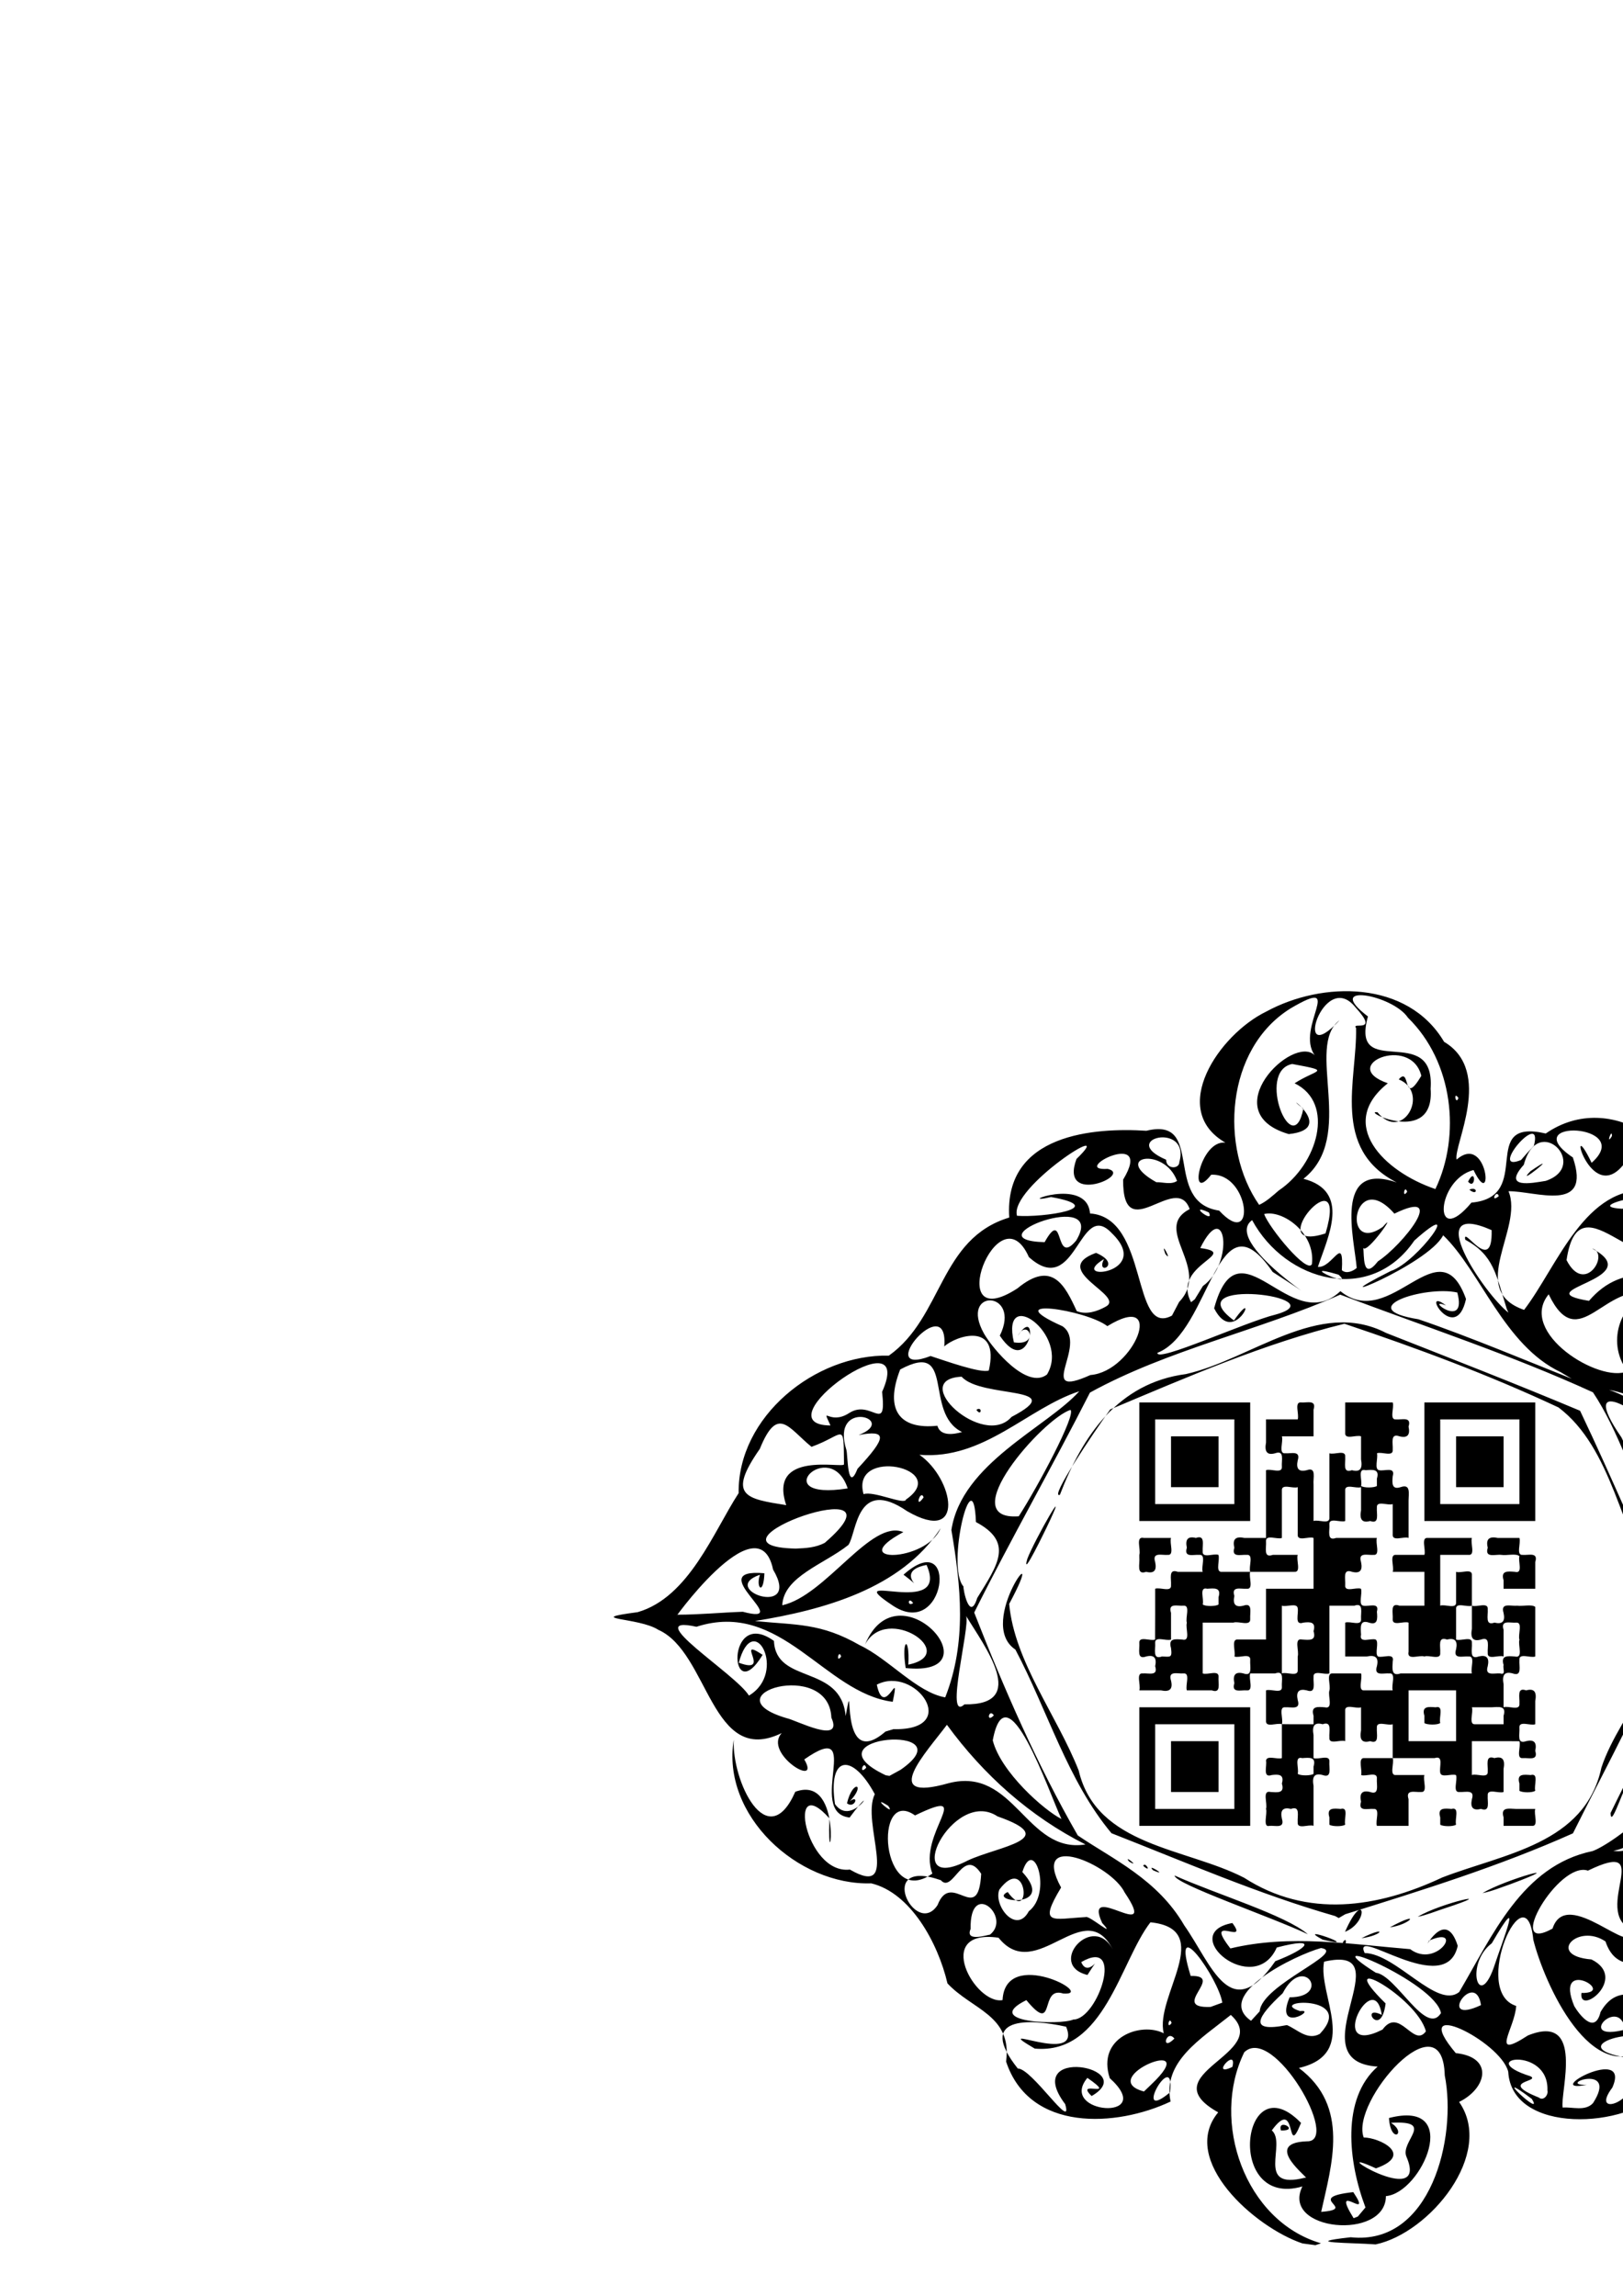 <?xml version="1.0" encoding="UTF-8" standalone="no"?>
<!-- Created with Inkscape (http://www.inkscape.org/) -->

<svg
   xmlns:dc="http://purl.org/dc/elements/1.1/"
   xmlns:cc="http://creativecommons.org/ns#"
   xmlns:rdf="http://www.w3.org/1999/02/22-rdf-syntax-ns#"
   xmlns:svg="http://www.w3.org/2000/svg"
   xmlns="http://www.w3.org/2000/svg"
   xmlns:sodipodi="http://sodipodi.sourceforge.net/DTD/sodipodi-0.dtd"
   xmlns:inkscape="http://www.inkscape.org/namespaces/inkscape"
   width="744.094"
   height="1052.362"
   id="svg10407"
   version="1.1"
   inkscape:version="0.48.2 r9819"
   sodipodi:docname="Symmetric.svg">
  <defs
     id="defs10409" />
  <sodipodi:namedview
     id="base"
     pagecolor="#ffffff"
     bordercolor="#ffffff"
     borderopacity="0.0"
     inkscape:pageopacity="0.0"
     inkscape:pageshadow="0"
     inkscape:zoom="1.2233169"
     inkscape:cx="737.14285"
     inkscape:cy="308.57144"
     inkscape:document-units="px"
     inkscape:current-layer="layer1"
     showgrid="false"
     inkscape:window-width="1680"
     inkscape:window-height="947"
     inkscape:window-x="0"
     inkscape:window-y="0"
     inkscape:window-maximized="0" />
  <g
     inkscape:label="Layer 1"
     inkscape:groupmode="layer"
     id="layer1">
    <path
       style="fill:#000000"
       d="m 597.143,1028.352 c -21.947,-7.361 -56.691,-38.284 -38.643,-60.087 -31.751,-17.768 25.38,-26.832 5.796,-44.659 -13.884,11.083 -31.403,21.522 -27.621,39.704 -24.821,11.713 -64.673,14.125 -75.414,-18.323 2.862,-21.286 -15.658,-23.758 -26.879,-35.837 -4.341,-18.52 -16.88,-41.532 -34.951,-45.859 -33.661,1.087 -68.766,-31.118 -63.026,-65.85 -0.949,18.839 15.354,53.004 28.21,23.873 23.171,-8.463 14.433,45.318 15.662,12.227 -19.975,-22.567 -11.194,25.941 9.365,23.432 23.81,13.785 4.917,-21.902 11.437,-34.534 -10.249,-19.053 -21.648,-18.109 -18.26,4.537 8.169,11.515 21.117,-13.256 6.708,6.149 -20.362,-2.212 7.387,-46.36 -20.796,-26.633 8.037,13.751 -19.014,-2.814 -10.318,-12.089 -32.454,15.808 -33.298,-37.085 -56.639,-47.345 -8.846,-5.74 -35.067,-4.676 -9.423,-8.071 23.538,-6.789 34.805,-36.935 46.291,-54.558 -0.477,-35.074 35.09,-63.778 68.88,-63.03 24.877,-17.697 23.036,-53.576 55.191,-63.304 -2.539,-38.658 39.519,-41.255 62.863,-39.769 27.17,-6.639 7.149,32.689 33.368,36.598 17.292,18.634 13.955,-17.412 -3.653,-16.437 -10.884,13.979 -5.103,-16.151 6.508,-14.713 -26.321,-15.187 -2.895,-49.538 18.676,-60.051 25.811,-14.086 64.864,-14.442 81.594,13.826 22.869,13.562 4.06,47.787 5.75,53.99 14.321,-12.537 17.285,24.631 7.755,4.792 -17.115,4.372 -18.976,36.482 -0.969,14.929 29.18,-2.573 2.476,-38.994 34.07,-31.681 30.155,-20.831 68.465,7.119 67.527,39.608 23.356,8.605 19.044,35.179 42.031,42.264 5.892,25.474 39.923,13.244 53.639,35.105 22.255,21.829 27.855,51.814 44.235,77.733 1.919,25.309 31.86,29.797 47.164,28 -32.827,0.787 -56.137,18.469 -64.324,50.036 -14.003,14.227 -2.579,41.425 -23.748,53.679 -22.992,22.234 -55.77,19.851 -73.167,47.689 -21.591,17.59 -32.158,38.947 -39.568,64.134 -16.543,18.226 -69.393,20.566 -70.985,-8.186 -3.499,-14.081 -46.588,-35.252 -24.048,-8.528 17.506,1.846 14.29,16.11 1.526,22.383 16.496,23.656 -13.509,60.097 -38.256,65.3 -10.868,-0.832 -35.711,-0.571 -11.436,-3.276 36.787,3.931 48.765,-45.712 43.105,-74.197 -0.929,-36.132 -43.398,12.017 -37.158,28.469 7.189,0.014 23.294,7.896 5.608,14.148 -26.163,-11.963 24.884,20.219 14.001,-5.309 -3.103,-7.105 13.715,-16.798 -7.123,-15.564 7.59,4.739 -0.101,10.117 -0.902,-2.205 33.955,-8.791 15.18,34.379 -1.391,35.798 -0.116,20.565 -48.411,16.06 -38.303,-4.423 -35.744,10.411 -27.897,-57.266 -0.62,-29.125 -7.107,17.746 -1.491,-12.902 -13.396,3.423 7.011,6.111 -7.926,27.567 15.273,21.674 3.694,1.515 -20.893,-15.883 0.789,-16.664 15.86,0.538 -15.444,-53.694 -28.684,-40.831 -15.598,31.702 0.26,77.419 35.178,87.574 l -2.568,0.866 -5.932,-0.804 6e-5,-7e-4 z m 28.879,-16.489 c -7.94,-20.942 -11.152,-49.867 5.588,-64.573 -38,-2.322 12.742,-56.666 -24.557,-48.094 -2.982,15.069 16.787,42.118 -11.551,48.732 23.585,17.626 14.923,44.497 10.216,65.952 17.587,-1.344 -8.647,-6.432 14.712,-9.05 9.696,14.503 -11.09,-6.214 0.156,11.951 l 1.922,-0.743 3.515,-4.176 2e-5,0 z M 488.346,964.499 c -20.43,-27.096 34.803,-16.799 12.132,-3.718 -8.207,-7.899 12.788,1.875 -1.957,-8.315 -13.757,16.658 32.446,20.156 10.272,0.13 -6.161,-18.792 14.47,-25.935 24.751,-20.559 -4.248,-16.809 24.086,-47.799 -6.105,-50.887 -13.887,17.881 -21.098,60.79 -53.045,57.889 -22.498,-13.221 22.185,8.526 14.385,-10.023 -17.302,-3.865 -41.158,-4.724 -22.151,19.164 6.374,-0.201 25.624,29.536 21.718,16.32 z m 241.992,-0.458 c 12.063,-18.718 -17.576,-8.151 -2.904,-8.357 -21.636,4.094 20.666,-18.87 11.778,1.214 -10.683,14.19 12.359,6.548 9.751,-7.142 20.369,3.732 19.575,-34.306 6.7,-11.702 -26.02,19.847 -47.713,-29.097 -52.685,-48.874 -3.245,-33.034 -28.891,23.715 -7.861,30.305 -0.586,10.316 -12.47,25.141 5.392,13.531 26.303,-10.604 14.647,26.163 15.92,33.052 4.494,-0.366 10.298,1.84 13.908,-2.027 z m -28.186,-2.032 c -20.534,-15.478 6.374,9.896 0.12,0.089 l -0.12,-0.089 0,0 z m -165.751,-2.887 c 2.647,-21.502 -18.204,15.13 0,0 z m 173.043,-0.935 c 0.771,-20.614 -34.238,-14.804 -7.782,-6.466 4.896,2.569 -15.087,2.182 3.78,9.726 2.212,1.836 4.548,-1.221 4.002,-3.26 z m -181.78,-2.549 c 25.286,-23.897 -26.255,-3.083 -3.197,3.065 l 3.197,-3.065 0,3e-5 z m 37.349,-8.204 c 2.392,-9.599 -10.742,5.18 0,0 z m 184.031,-5.538 c 21.291,-16.808 -38.401,-5.324 -4.215,1.187 l 4.215,-1.187 0,0 z M 538.426,934.457 c -3.71,-4.706 -6.479,6.434 0,0 z m 115.304,-3.329 c -4.223,-16.084 -43.965,-37.781 -18.472,-12.788 -2.135,16.767 -12.237,0.052 -1.76,5.253 -3.445,-22.915 -26.015,20.068 0.343,6.727 7.835,-10.704 14.199,8.671 19.888,0.808 z m -48.64,1.183 c 17.242,-18.333 -25.127,-15.582 -9.018,-10.446 8.251,-1.171 -12.047,10.747 -4.826,-6.34 19.369,0.039 6.409,-20.384 -3.177,-1.847 -11.642,10.799 -16.135,18.159 1.94,14.588 4.811,2.004 9.371,7.168 15.08,4.045 z m 140.035,-1.992 c -2.69,-16.002 -23.553,6.077 0,0 z m 15.34,-2.166 c 9.969,-17.099 -26.512,4.006 -4.249,1.636 l 4.249,-1.636 z m -223.322,-0.862 c -1.209,-3.656 -2.466,3.562 0,0 z m -45.071,-1.571 c 11.313,0.009 23.85,-38.085 3.638,-26.333 3.282,8.056 10.548,-6.337 2.853,5.904 -19.071,-4.717 3.012,-29.469 11.94,-11.05 -13.165,-26.928 -35.172,15.896 -52.712,-6.029 -30.254,-4.305 -10.802,30.891 1.847,28.595 1.221,-24.645 43.492,-1.923 27.832,-3.005 -11.23,-3.67 -3.143,19.653 -16.917,3.021 -20.956,10.329 15.729,11.612 21.519,8.897 z m 168.571,-2.951 c -2.519,-14.276 -61.778,-38.746 -29.852,-18.494 9.244,1.065 23.004,29.407 29.852,18.494 z m 73.15,-0.478 c 14.063,-24.745 40.134,18.521 45.757,-15.686 -1.019,-25.826 -34.798,9.381 -43.48,-16.672 -12.673,-8.652 -27.388,6.543 -6.427,8.247 17.143,8.551 -6.008,26.305 -4.608,15.361 16.85,0.306 -12.841,-17.014 -3.3,6.009 1.9,3.279 9.409,13.663 12.058,2.74 z m -156.258,-0.342 c 0.904,-12.249 40.414,-27.147 28.109,-29.013 -11.672,3.225 -49.338,21.427 -32.082,33.356 l 3.973,-4.342 0,0 z m 101.465,-2.849 c -2.611,-17.003 -21.096,9.897 0,0 z m -118.611,-1.126 c -1.631,-10.849 -24.099,-43.163 -14.496,-12.235 16.11,-0.407 -10.063,14.998 9.138,14.195 l 5.358,-1.96 z m 108.623,-4.901 c 15.111,-25.516 28.763,-57.85 61.074,-64.56 7.863,-2.585 48.34,-29.885 38.102,-55.767 -15.952,-6.88 -29.34,50.595 -29.803,38.331 7.907,-16.277 16.314,-32.305 24.509,-48.438 17.71,-11.849 21.793,30.505 24.354,2.034 -10.629,-28.925 -12.031,-59.641 -28.515,-86.686 -10.014,-19.396 -16.626,-42.143 -28.414,-59.778 -37.708,-17.26 -77.128,-30.108 -115.857,-44.769 -37.509,16.566 -79.029,25.229 -114.75,44.894 -17.209,33.858 -36.133,66.887 -53.07,100.831 13.67,34.89 28.797,69.64 47.486,102.164 15.937,10.822 36.555,20.08 48.823,41.238 12.528,17.764 21.087,46.25 41.733,16.41 15.14,-5.802 20.059,-11.374 0.676,-6.271 -10.428,23.438 -46.056,-6.465 -20.36,-11.234 8.096,10.756 -13.675,-4.82 -0.905,11.656 27.3,-6.549 54.947,-1.933 82.427,0.332 12.281,9.12 25.073,-11.128 8.653,-3.911 -3.567,7.171 7.221,-16.519 13.146,2.383 -5.457,24.749 -48.829,-10.03 -42.678,3.297 14.495,0.277 33.341,26.059 43.369,17.846 z m -53.369,-22.782 c 2.466,-3.562 1.209,3.656 0,0 z m -9.25,-1.203 c -14.064,-7.528 19.953,4.765 0,0 z m 17.789,-0.65 c 12.326,-6.162 9.61,-1.197 0,0 z m -24.539,-1.805 c -16.546,-7.898 -61.37,-23.15 -61.105,-26.929 18.843,8.486 50.777,18.092 61.105,26.929 z m 17,-1.123 c 8.983,-20.295 11.323,-4.569 0,0 z m 20.55,-2.052 c 15.075,-8.209 9.309,-1.142 0,0 l 0,0 z m -25.05,-5.168 c -35.071,-10.048 -68.639,-24.694 -102.552,-37.972 -20.17,-24.101 -29.315,-56.345 -44.075,-84.196 -18.753,-12.45 16.5,-56.94 -2.836,-20.906 2.419,26.449 21.908,51.06 31.865,76.352 8.172,34.858 49.037,35.315 75.875,49.172 28.902,18.636 61.035,13.85 90.756,-0.119 28.257,-10.942 65.479,-15.289 73.006,-50.327 8.594,-26.497 38.978,-53.154 25.212,-81.888 -16.31,-26.433 -20.185,-64.579 -44.867,-83.259 -31.814,-14.926 -64.897,-27.207 -98.152,-38.36 -36.872,9.03 -72.321,24.568 -107.368,39.269 -7.498,10.424 -28.263,41.185 -23.078,39.143 10.323,-27.043 26.715,-51.287 57.762,-55.343 30.045,-6.756 60.975,-34.786 91.781,-18.868 29.719,11.714 59.487,23.3 88.942,35.675 15.114,31.652 28.573,64.05 43.299,95.876 -12.794,33.832 -30.507,65.487 -46.57,97.828 -33.771,15.12 -69.497,26.179 -104.385,37.083 l -2.99,1.74 -1.625,-0.9 0,0 z m 37.832,0.334 c 10.727,-6.466 39.259,-12.656 12.065,-3.779 -4.007,1.29 -7.911,2.979 -12.065,3.779 z m 29.668,-10.844 c 10.909,-6.515 41.737,-14.876 12.845,-4.106 -4.254,1.444 -8.415,3.238 -12.845,4.106 z m -151,-10.49 c -3.696,-3.759 7.958,3.513 0,0 z m -4.493,-1.989 c 0.746,-2.339 4.232,3.667 0,0 z m -6.507,-2.011 c -2.864,-3.617 5.558,3.275 0,0 z m 246,-72.211 c 2.629,-9.949 19.716,-41.48 7.435,-13.67 -2.434,4.124 -3.999,11.039 -7.435,13.67 z M 471.001,714.541 c 3.164,-8.425 21.2,-40 8.527,-13.711 0.287,-0.664 -11.517,24.043 -8.527,13.711 z m 213.699,187.75 c 5.041,-15.122 13.871,-36.671 -0.761,-11.529 -12.23,9.241 -6.281,30.836 0.761,11.529 z m 97.164,-8.75 c 1.581,-25.273 -14.81,-16.815 -13.61,0.256 3.728,1.198 10.7,3.297 13.61,-0.256 z m 22.863,-7.924 c 21.713,-16.644 3.729,-20.512 -12.879,-17.168 -21.876,-23.408 -7.034,28.959 -3.245,6.385 -3.807,-25.795 9.392,34.755 16.124,10.783 z m -350.833,1.186 c 10.126,-8.101 -9.384,-25.664 -8.901,-2.592 -2.692,6.185 7.76,2.655 8.901,2.592 z m 257.889,-2.762 c 6.501,-20.085 38.273,15.095 36.025,0.45 -18.121,-8.981 11.89,-42.382 -19.794,-27.023 -13.377,-4.657 -38.746,39.033 -16.231,26.573 z m 53.611,1.345 c 22.802,-18.706 -22.939,-26.329 -3.514,-8.175 -0.565,-3.899 -2.293,-14.347 3.172,-0.884 -19.83,8.851 -4.651,-22.731 3.837,-13.21 -28.171,-33.755 -25.455,33.545 -3.495,22.269 z m -260.064,-3.9 c -9.439,-20.274 26.812,10.612 10.309,-13.982 -6.289,-13.001 -43.564,-28.679 -29.162,-2.298 -10.684,17.729 -3.913,14.372 11.355,13.544 1.473,-0.892 14.517,10.386 7.498,2.736 z m -33.667,-5.381 c 10.958,-8.438 2.293,-34.842 -2.946,-18 16.007,17.431 -16.336,13.602 -6.72,9.165 11.178,15.504 9.248,-18.37 -3.832,-1.103 -2.854,7.203 7.703,20.764 13.498,9.938 z m -41.823,-2.851 c 6.367,-16.439 18.643,9.995 20.007,-14.345 -8.278,-12.812 -12.914,9.307 -18.489,2.95 -30.561,-10.793 -11.622,26.892 -1.518,11.395 z m 343.803,-5.34 c -2.667,-5.059 -3.712,0.592 0,0 z m 44.569,-2.858 c 3.38,-15.21 -0.25,-41.775 -18.173,-31.543 -6.66,-11.343 -28.817,1.73 -6.24,5.013 12.342,11.145 -2.181,35.701 24.413,26.529 z m 16.283,-3.207 c 15.161,2.372 36.399,-37.24 15.415,-29.54 13.421,7.849 -14.191,-1.761 8.554,-8.018 20.277,-3.125 3.678,36.821 20.352,11.151 11.689,-13.4 18.638,-39.704 -6.589,-34.072 -6.25,-3.513 -11.535,32.81 -18.361,15.538 21.482,-7.28 -24.925,-18.714 -8.609,4.573 11.37,20.123 -24.532,33.052 -12.09,9.409 5.516,-0.668 -8.679,19.518 8.509,8.243 6.554,-14.701 -2.652,-44.643 -13.759,-16.376 -10.561,6.681 7.557,31.14 0.499,41.273 l 6.08,-2.182 0,0 z m -37.507,-1.808 c 7.515,-27.555 -41.065,-30.345 -38.095,-11.24 12.503,0.128 27.955,15.571 38.095,11.24 z m -369.518,-1.243 c -7.197,-18.187 20.797,-40.514 -7.952,-26.641 -19.263,-13.676 -15.819,43.699 7.952,26.641 l 0,10e-6 z m 16.273,-6.003 c 13.933,-6.497 43.387,-9.795 13.608,-20.191 -20.383,-13.625 -45.574,36.733 -13.608,20.191 z m 319.9,1.938 c -1.524,-3.841 -2.575,5.063 0,0 z m -5.974,-15.693 c 6.005,-21.174 59.354,-9.372 40.226,-31.045 -17.773,-33.099 -31.723,36.525 -58.252,40.36 7.565,1.349 13.404,-4.268 18.026,-9.315 z M 497.643,845.468 c -25.438,-12.826 -46.751,-31.894 -63.509,-54.851 -9.283,12.476 -31.505,35.927 0.735,26.777 30.32,-7.895 35.54,32.456 62.774,28.075 z m -11,-11.677 c -5.73,-12.098 -25.184,-69.953 -31.499,-36.032 3.694,14.543 23.575,32.063 31.499,36.032 z m -79.441,-6.032 c -9.073,-5.794 4.006,5.648 0,0 z M 829.225,813.083 c 11.478,-18.747 -46.492,-7.289 -15.253,2.574 5.071,0.603 11.007,0.888 15.253,-2.574 z m -416.323,-1.85 c 31.23,-21.665 -45.088,-15.674 -6.836,2.519 l 1.737,0.274 5.099,-2.793 0,0 z m -15.759,-0.942 c -1.242,-3.942 -3.588,3.807 0,0 z m 439.299,-6.855 c 1.751,-21.911 8.532,-26.344 28.254,-32.499 -5.214,-29.29 -34.476,26.656 -50.815,28.121 6.602,3.32 15.114,6.097 22.561,4.377 z m 24.754,-6.492 c 25.071,-11.642 35.009,-34.295 60.079,-49.164 15.204,-7.181 -27.121,5.071 -35.632,4.101 -17.52,1.476 -23.367,8.803 -2.539,7.29 18.317,21.648 -4.308,-7.605 -8.783,10.288 21.315,20.797 -37.479,0.02 -32.196,30.72 0.265,6.285 15.485,-2.008 19.072,-3.235 z m -451.553,-4.327 c 31.57,0.707 9.851,-29.518 -7.658,-20.397 3.484,16.541 10.962,-9.664 7.305,7.856 -31.471,-4.044 -51.146,-46.949 -89.99,-34.395 -26.604,-5.882 18.107,21.685 24.062,31.545 17.851,-10.583 2.03,-40.041 -4.64,-15.067 15.583,5.791 -2.296,-12.371 10.921,-3.606 -15.46,25.493 -16.977,-22.312 5.189,-6.385 0.86,20.102 30.702,10.492 32.872,34.449 4.445,-24.582 -4.153,26.54 18.267,7.098 l 3.672,-1.098 0,1e-5 z m 406.6,-0.726 c 14.81,-26.306 -42.007,-0.052 -6.25,3.318 l 2.982,-0.754 3.268,-2.564 z m -435.082,-4.548 c -1.089,-27.28 -56.744,-10.495 -20.576,0.218 4.136,0.789 26.289,12.47 20.576,-0.218 z m 74.482,-1.052 c -2.301,-3.469 -3.645,3.848 0,0 z m 342.677,-5.394 c 20.317,-4.875 29.986,-33.378 3.195,-21.482 0.662,13.749 9.872,-2.254 4.103,0.399 14.66,8.289 -25.208,11.396 -9.1,-8.191 21.245,-11.476 -25.487,-33.919 8.533,-40.511 -9.965,-22.834 -28.259,16.099 -22.72,33.68 -1.254,9.398 1.89,45.001 15.988,36.106 z m -356.135,0.347 c 29.769,0.483 9.12,-26.73 0.746,-40.501 1.958,4.83 -10.057,49.053 -0.746,40.501 z m -8.83,-3.203 c 9.912,-25.137 7.228,-50.827 2.831,-76.707 4.648,-30.547 43.769,-47.045 58.624,-63.596 -23.777,7.76 -43.654,31.521 -73.27,29.116 15.576,10.788 21.487,41.534 -5.645,25.841 -23.314,-15.97 -23.045,9.955 -26.925,15.47 -11.114,8.848 -29.73,14.498 -30.328,27.663 20.021,-4.447 40.785,-39.738 55.509,-33.536 -27.156,14.493 10.504,13.981 17.071,-1.752 -18.005,27.713 -53.838,37.448 -85.08,42.511 18.926,1.917 30.128,0.783 48.093,11.115 13.124,6.163 26.158,21.666 39.119,23.876 z m -18.125,-13.436 c -2.142,-13.421 1.95,-15.181 1.205,-1.564 24.029,-4.873 -9.82,-28.139 -19.839,-9.219 15.241,-36.713 60.817,15.175 18.634,10.783 z m -6.587,-29.089 c -24.318,-16.293 27.214,6.854 16.153,-18.181 -16.447,3.149 2.421,14.321 -10.563,4.478 25.746,-22.865 19.564,31.434 -5.591,13.703 z m 10,-0.667 c -2.334,-3.435 -2.88,1.906 0,0 z m -33,24.441 c -1.209,-3.656 -2.466,3.562 0,0 z m 446.554,0.046 c 18.301,-10.825 73.737,-11.261 75.297,-14.937 -29.901,2.236 -61.005,-8.965 -84.253,-23.699 -12.619,-17.133 -33.547,5.358 -8.771,7.547 30.541,-9.65 -0.03,15.51 -5.711,12.809 13.094,0.751 13.815,19.407 23.438,18.28 z m -8.554,-3.653 c -4.008,-1.775 -3.904,3.261 0,0 z M 927.643,741.657 c -19.201,-7.206 -36.707,-58.783 -47.748,-17.263 21.484,6.639 -7.292,6.81 -12.996,-5.632 -17.396,3.3 -24.395,-42.143 -23.894,-8.579 16.349,31.17 53.97,31.933 84.638,31.474 z m -587.089,-2.851 c 24.829,6.605 -19.518,-20.255 9.897,-17.647 -0.378,10.462 -4.084,6.613 -2.021,0.658 -19.635,6.813 19.406,20.264 6.006,-2.34 -6.857,-32.739 -49.071,27.781 -43.796,20.674 9.981,-0.015 19.941,-0.988 29.913,-1.345 z m 107.483,-6.348 c 9.379,-15.18 16.9,-25.465 -0.604,-34.78 -1.165,-30.788 -13.904,20.42 -5.702,29.546 -0.253,1.036 2.782,16.58 6.306,5.235 z m 333.936,-15.167 c 8.054,-13.595 7.217,-45.359 -6.637,-16.774 -31.585,3.96 14.17,-20.807 -9.076,-36.983 -10.023,-15.229 -44.837,-36.424 -22.853,-4.623 11.682,24.678 20.857,52.495 34.774,74.866 2.049,-5.297 2.498,-11.002 3.792,-16.486 z m 50.67,3 c -1.209,-3.656 -2.466,3.562 0,0 z M 378.168,707.173 c 41.265,-35.562 -62.681,1.549 -13.4,2.676 4.557,-0.178 9.271,-0.426 13.4,-2.676 z m 503.238,-0.056 c 20.805,-17.486 -49.963,-33.451 -30.032,-7.891 4.776,10.96 20.419,13.123 30.032,7.891 z m -59.763,-1.827 c 8.09,-21.053 -41.898,-8.266 -10.684,1.659 3.544,0.588 7.693,0.733 10.684,-1.659 z m 20.497,-11.782 c 9.405,-23.826 -52.849,0.838 -21.187,-1.427 9.562,2.637 23.24,27.329 21.187,1.427 z m -375.072,1.532 c 8.722,-13.553 26.414,-46.61 23.702,-48.775 -12.698,4.091 -54.001,51.044 -23.702,48.775 z m -106.607,-5.107 c -8.494,-25.23 26.004,-16.708 26.483,-18.693 -0.215,-20.314 0.483,-13.558 -14.897,-8.042 -10.583,-8.598 -15.465,-19.328 -23.706,0.961 -15.142,21.662 -6.293,22.828 12.12,25.774 z m 54.91,-2.578 c 20.986,-14.511 -25.638,-24.262 -19.451,-2.451 4.598,-1.659 18.825,5.145 19.451,2.451 z m 382.071,-4.851 c 6.536,-11.044 41.351,-18.77 10.288,-21.123 -28.426,5.616 -46.959,-20.499 -70.03,-24.269 24.902,8.159 40.701,37.514 54.841,50.185 l 4.901,-4.793 0,0 z m -373.986,3.849 c -1.469,-4.08 -4.404,6.224 0,0 z m 458.338,-2.553 c 28.462,-0.973 -10.086,-64.561 -12.523,-26.776 -17.899,8.32 3.859,-26.764 -22.031,-28.435 -21.79,-24.309 -23.599,9.403 -27.613,26.838 15.195,5.557 27.271,37.008 27.016,3.576 7.886,-18.52 -26.913,-26.004 -13.026,-8.912 2.31,-18.44 8.975,10.169 -6.023,-0.985 1.554,-31.042 34.195,5.966 19.198,23.186 -5.774,22.937 31.412,-5.385 6.802,-11.74 20.582,0.301 17.52,18.717 16.299,24.621 l 5.663,0.859 6.237,-2.231 0,-2e-5 z m -60.312,-1.523 c 36.935,0.783 -9.261,-24 -12.991,-2.156 5.289,0.651 6.755,8.278 12.991,2.156 z m -432.839,-0.019 c -8.035,-24.154 -38.055,5.992 0,0 z m 4.522,-9.017 c 13.593,-14.594 13.591,-17.87 0.478,-15.451 18.889,-7.214 -13.131,-17.112 -5.592,6.84 0.663,2.369 0.441,20.277 5.114,8.611 z m 47.902,-16.829 c -17.912,-8.758 -2.601,-42.489 -28.355,-28.667 -7.346,18.81 -0.041,27.592 17.045,25.795 1.419,5.026 7.689,3.935 11.31,2.872 z m 368.776,-1.407 c 19.258,-4.558 5.57,-54.222 -11.802,-29.557 14.533,18.586 -33.07,35.111 1.356,29.932 l 4.189,-0.232 6.257,-0.143 0,2e-5 z m -2.636,-18.008 c 3.504,-4.564 -1.266,4.161 0,0 z m -426.458,16.408 c -4.396,-9.68 -0.64,0.195 8.475,-5.63 10.221,-6.77 17.354,10.056 15.192,-9.768 16.374,-36.724 -56.91,15.189 -23.667,15.398 z m 82.999,-3.906 c 27.536,-14.451 -13.859,-8.293 -22.87,-18.444 -24.764,1.17 9.883,33.307 22.87,18.444 z m -16.106,-3.268 c 2.88,-1.906 2.334,3.435 0,0 z m 341.52,2.6 c 23.642,-17.956 -9.423,-24.179 -0.14,-19.073 10.064,10.335 -43.372,-3.351 -27.869,14.556 7.964,5.508 18.818,10.114 28.009,4.518 z M 499.904,630.294 c 20.103,-1.571 35.025,-39.089 7.787,-22.413 -9.861,-7.619 -51.151,-13.627 -20.528,0.075 11.987,8.458 -13.18,33.975 12.742,22.338 z m 215.573,-1.344 c -25.902,-12.236 -36.809,-46.412 -53.832,-62.727 -6.895,13.706 -61.082,35.065 -24.043,16.402 12.418,-4.026 34.581,-35.156 10.83,-13.981 -20.038,29.434 -58.953,19.106 -74.377,-9.353 -15.485,11.116 49.067,49.08 9.422,23.752 -25.873,-37.731 -28.164,27.414 -52.828,37.075 -0.525,4.691 40.453,-14.216 54.219,-17.55 29.041,-8.089 -46.712,-17.546 -19.138,2.711 12.286,-17.5 0.372,13.126 -9.088,-5.579 11.361,-41.724 34.764,13.826 57.892,-7.846 23.221,18.908 45.263,-30.746 57.59,3.59 -4.808,21.67 -21.567,-6.487 -9.17,2.973 -10.578,-4.355 10.002,11.914 5.168,-5.944 -14.694,-3.329 -48.588,7.353 -17.827,12.253 22.783,7.712 54.05,20.829 70.273,27.266 l -5.093,-3.044 5e-5,2.7e-4 z m -235.464,1.091 c 10.875,-18.039 -21.38,-41.418 -15.182,-14.73 12.184,1.919 6.411,-11.555 1.791,-2.974 10.312,-15.911 5.746,20.869 -8.242,-0.085 10.27,-20.894 -19.01,-21.927 -7.242,-0.941 4.146,7.191 19.848,25.814 28.876,18.731 z m -26.679,-1.823 c 5.241,-22.799 -15.286,-15.84 -20.418,-11.02 2.188,-26.929 -33.373,14.803 -6.273,4.377 6.949,2.269 23.027,8.022 26.691,6.642 z m 292.813,0.323 c -10.458,-13.815 -2.322,-33.561 11.468,-35.308 -21.968,-6.719 -33.712,28.908 -47.596,0.059 -14.386,17.522 23.435,40.976 36.128,35.25 z m 17.819,0.388 c 25.081,-8.593 28.89,-60.043 6.234,-63.439 -14.412,30.435 -45.992,-28.776 -51.987,12.124 8.404,16.483 20.075,-3.248 11.707,-5.323 26.735,14.219 -31.792,18.957 -1.417,24 16.068,-18.85 36.899,-11.433 54.983,-4.4 -16.981,-0.826 3.38,35.448 -23.835,28.466 -9.481,-7.647 -5.751,-17.573 -0.707,-2.343 31.769,6.14 1.614,-42.36 -9.245,-9.874 -4.36,9.432 0.431,28.481 14.267,20.789 z m -0.324,-15.152 c 2.494,-9.049 -10.731,-16.032 3.749,-5.929 1.363,0.878 -2.133,8.662 -3.749,5.929 z m -3,-1.927 c 2.575,-5.063 1.524,3.841 0,0 z m 14.55,14.567 c 15.911,-6.221 56.132,-8.297 24.833,-26.843 0.373,25.677 -24.766,5.325 -28.14,27.717 l 3.307,-0.874 0,0 z m -234.599,-29.626 c 14.969,-15.606 -12.803,-33.385 4.834,-42.569 -6.197,-17.359 -30.731,18.088 -30.512,-13.493 14.636,-24.17 -25.203,-3.712 -7.091,-4.938 11.871,2.732 -22.37,17.213 -14.291,-4.545 20.149,-19.487 -31.024,13.127 -27.272,26.045 11.925,0.923 42.95,-3.699 15.585,-8.597 -18,4.214 16.526,-10.029 17.893,7.539 27.101,1.778 18.847,56.913 37.57,46.814 l 3.284,-6.255 0,2e-5 z m -6.327,-22.039 c -2.622,-7.319 3.684,4.685 0,0 z m 164.483,25.673 c 15.12,-19.639 28.103,-58.017 58.159,-54.626 21.163,22.177 7.068,-16.886 -7.123,-12.296 -1.317,-15.56 -6.224,-16.06 -5.333,0.175 -15.653,19.896 -26.835,-25.721 -14.746,-0.673 20.433,-18.039 -35.359,-20.445 -8.605,-2.45 8.8,25.896 -17.268,15.295 -29.5,15.49 7.125,17.048 -19.293,45.252 7.147,54.379 z m -191.856,-1.447 c 9.623,-5.09 -26.32,-16.739 -4.4,-24.687 12.527,5.368 -0.454,10.803 3.68,2.832 -17.555,10.623 23.084,6.964 3.525,-11.878 -15.045,-16.016 -16.166,30.59 -37.981,10.984 -13.979,-31.472 -40.271,37.118 -5.263,14.342 15.963,-13.18 21.783,-1.38 27.203,10.422 4.411,1.77 9.321,0.138 13.237,-2.015 z m 183.933,1.096 c -5.003,-16.028 -5.942,-24.716 -19.055,-31.819 -1.48,-7.151 12.673,16.869 12.089,-4.386 -32.996,-14.548 -3.138,29.499 7.716,37.819 l -0.75,-1.614 0,0 z m -139.329,-10.583 c 14.604,-10.422 10.524,-41.193 -1.219,-17.402 18.798,2.519 -13.37,7.632 -4.2,24.823 l 1.702,-1.358 3.717,-6.064 0,0 z m 62.145,-5.205 c -20.725,-6.167 8.416,7.084 0,0 z m 8.365,-3.068 c -0.982,-12.951 -10.974,-49.288 18.367,-39.186 -30.177,-15.396 -18.168,-47.091 -18.656,-70.818 -2.494,-3.108 11.071,2.889 -0.292,-9.472 -14.726,-18.404 -29.307,29.759 -7.287,5.909 -16.006,12.214 7.937,53.375 -16.538,72.686 21.944,5.665 11.115,26.764 6.612,40.381 6.702,0.648 11.975,-15.39 10.977,1.523 2.057,1.823 5.086,0.467 6.816,-1.024 z m -20.523,-1.809 c 1.665,-14.345 -13.563,-25.019 -21.927,-22.907 2.369,6.463 19.912,27.792 21.927,22.907 z m 30.258,-1.237 c 11.281,-7.368 32.485,-33.996 7.536,-21.856 -19,-21.701 -24.507,19.619 -5.29,6.047 7.304,-8.388 -7.235,12.631 -8.987,9.677 0.519,2.907 -0.597,15.592 6.742,6.132 z m 161.456,-4.437 c -7.311,-7.847 5.314,9.876 0,0 z m -299.813,-5.073 c 14.883,-24.533 -49.234,-0.234 -14.463,0.735 9.354,-16.753 4.199,11.585 14.463,-0.735 l 0,0 z m 114.334,-3.295 c 11.264,-38.012 -30.767,10.038 0,0 z m 157.288,-2.15 c 7.433,-16.011 -19.016,4.716 0,0 z m -17.834,-5.499 c 28.195,-5.621 -27.675,5.942 0,0 z m -192.973,-1.96 c -10.412,-4.749 2.939,5.676 0,0 z m 195.441,-2.618 c 29.576,-10.873 -28.854,-0.418 -6.001,0.942 l 6.001,-0.942 z m -163.327,-7.472 c 17.762,-11.913 25.999,-40.018 7.221,-49.103 10.046,-6.53 17.616,-5.376 -1.092,-8.852 -16.691,3.311 0.285,45.08 5.091,20.497 -12.424,-9.751 16.773,9.221 -6.684,11.642 -34.442,-10.068 1.965,-45.992 11.904,-36.145 -9.087,-12.676 14.787,-36.759 -11.16,-21.417 -29.731,18.53 -32.557,63.872 -14.315,90 3.44,-1.576 6.19,-4.212 9.036,-6.622 z m 100.827,2.622 c -1.002,-3.521 -4.178,3.46 0,0 z m -29.059,-3.25 c 11.761,-24.533 8.164,-58.294 -12.57,-78.537 -6.939,-10.542 -39.255,-16.43 -18.352,-0.574 -8.336,29.975 30.915,2.073 28.735,33.138 2.013,26.751 -32.544,9.563 -24.356,10.793 11.423,14.099 24.31,-9.136 9.749,-15.089 5.609,-6.529 1.492,13.226 10.354,-1.636 -4.82,-19.124 -38.646,-4.627 -15.366,3.416 -23.502,18.646 -2.008,40.454 21.806,48.489 z m -12.941,1.25 c -1.209,-3.656 -2.466,3.562 0,0 z m -105.5,-4.96 c -5.806,-15.923 -30.507,-11.206 -9.52,0.57 3.04,-0.078 6.714,1.288 9.52,-0.57 z m 169.057,-0.04 c 20.379,-6.906 -3.547,-31.763 -10.08,-7.383 -9.982,11.154 3.568,8.444 10.08,7.383 z m -7.057,-4.415 c 15.954,-10.904 -7.863,8.211 0,0 z M 540.709,532.617 c 5.177,-18.657 -28.543,-10.642 -6.066,-1.012 0.008,4.457 6.074,4.392 6.066,1.012 z m 162.549,-7.45 c 4.463,-17.411 -21.544,12.979 -5.907,6.558 l 2.734,-3.136 3.173,-3.421 0,0 z m 35.766,-4.428 c 0.083,-4.209 -2.967,4.986 0,0 z m -70.382,-17.448 c -2.466,-3.562 -1.209,3.656 0,0 z m -81.369,473.298 c -1.818,-5.964 9.005,0.176 0,0 z M 388.31,826.624 c 2.649,-11.179 8.843,-8.813 1.296,-0.97 4.577,-3.309 2.263,3.658 -1.296,0.97 z M 673.643,545.322 c 4.008,-1.775 3.904,3.261 0,0 z m -0.579,-3.686 c 3.642,-7.347 3.647,4.287 0,0 z"
       id="path10467"
       inkscape:connector-curvature="0" />
    <path
       style="fill:#000000"
       d="m 522.351,809.767 c 0,-9.057 0,-18.114 0,-27.17 16.941,0 33.883,0 50.824,0 0,18.114 0,36.227 0,54.341 -16.941,0 -33.882,0 -50.824,0 0,-9.057 0,-18.114 0,-27.17 z m 43.563,0 c 0,-6.469 0,-12.938 0,-19.407 -12.101,0 -24.202,0 -36.303,0 0,12.938 0,25.877 0,38.815 12.101,0 24.202,0 36.303,0 0,-6.469 0,-12.938 0,-19.407 z m -29.042,0 c 0,-3.881 0,-7.763 0,-11.644 7.261,0 14.521,0 21.782,0 0,7.763 0,15.526 0,23.289 -7.261,0 -14.521,0 -21.782,0 0,-3.881 0,-7.763 0,-11.644 z m 43.563,19.407 c 0.781,-2.485 -1.907,-8.679 2.054,-7.763 3.096,0.173 6.606,0.79 5.207,-3.842 1.216,-4.267 -1.507,-4.322 -4.657,-3.921 -4.27,1.429 -2.091,-4.037 -2.604,-6.626 0.341,-2.602 5.174,-0.401 7.261,-1.137 0,-5.175 0,-10.351 0,-15.526 -2.135,-0.854 -7.587,1.839 -7.261,-1.647 0,-4.626 0,-9.253 0,-13.879 2.135,-0.854 7.587,1.839 7.261,-1.647 -0.221,-2.9 1.317,-7.682 -3.08,-6.116 -3.814,0 -7.627,0 -11.441,0 -0.798,2.283 1.72,8.112 -1.54,7.763 -2.712,-0.236 -7.184,1.408 -5.72,-3.294 -0.824,-3.848 0.522,-5.376 4.144,-4.469 4.401,1.569 2.918,-3.153 3.117,-6.077 0.378,-3.541 -5.091,-0.83 -7.224,-1.686 0.595,-2.155 -1.355,-7.352 0.99,-7.763 4.498,0 8.996,0 13.494,0 0,-7.763 0,-15.526 0,-23.289 7.261,0 14.521,0 21.782,0 0,-7.763 0,-15.526 0,-23.289 -2.135,-0.854 -7.587,1.839 -7.261,-1.647 0,-7.214 0,-14.428 0,-21.642 -2.135,0.854 -7.587,-1.839 -7.261,1.647 0,7.214 0,14.428 0,21.642 -2.135,0.854 -7.587,-1.839 -7.261,1.647 0.221,2.9 -1.317,7.682 3.08,6.116 3.814,0 7.627,0 11.441,0 -0.798,2.283 1.72,8.112 -1.54,7.763 -6.747,0 -13.494,0 -20.241,0 -0.798,2.283 1.72,8.112 -1.54,7.763 -2.712,0.236 -7.184,-1.408 -5.72,3.294 -0.824,3.848 0.522,5.376 4.144,4.469 4.401,-1.569 2.918,3.153 3.117,6.077 0.263,3.588 -5.422,0.816 -7.701,1.686 -4.694,0 -9.387,0 -14.081,0 0,7.763 0,15.526 0,23.289 2.135,0.854 7.587,-1.839 7.261,1.647 -0.221,2.9 1.317,7.682 -3.08,6.116 -3.814,0 -7.627,0 -11.441,0 -0.799,-2.283 1.72,-8.112 -1.54,-7.763 -2.712,0.236 -7.184,-1.408 -5.72,3.294 1.023,4.23 -0.956,5.251 -4.621,4.469 -3.3,0 -6.6,0 -9.9,0 0.799,-2.283 -1.72,-8.112 1.54,-7.763 2.712,-0.236 7.184,1.408 5.72,-3.294 0.824,-3.848 -0.522,-5.376 -4.144,-4.469 -4.401,1.569 -2.918,-3.153 -3.117,-6.077 -0.378,-3.541 5.091,-0.83 7.224,-1.686 0.085,-7.685 0.012,-15.539 0.036,-23.289 2.135,-0.854 7.587,1.839 7.261,-1.647 0.221,-2.9 -1.317,-7.682 3.08,-6.116 3.814,0 7.627,0 11.441,0 -0.798,-2.283 1.72,-8.112 -1.54,-7.763 -2.712,-0.236 -7.184,1.408 -5.72,-3.294 -0.824,-3.848 0.522,-5.376 4.144,-4.469 4.401,-1.569 2.918,3.153 3.117,6.077 -0.378,3.541 5.091,0.83 7.224,1.686 0.759,2.155 -1.327,7.352 1.063,7.763 4.498,0 8.996,0 13.494,0 -0.798,-2.283 1.72,-8.112 -1.54,-7.763 -2.712,-0.236 -7.184,1.408 -5.72,-3.294 -1.023,-4.23 0.956,-5.251 4.621,-4.469 3.3,0 6.6,0 9.9,0 0,-10.351 0,-20.701 0,-31.052 2.135,-0.854 7.587,1.839 7.261,-1.647 -0.221,-2.9 1.317,-7.682 -3.08,-6.116 -3.957,1.094 -4.911,-1.022 -4.18,-4.94 0,-3.529 0,-7.057 0,-10.586 4.84,0 9.681,0 14.521,0 0.798,-2.283 -1.72,-8.112 1.54,-7.763 2.712,0.236 7.184,-1.408 5.72,3.294 0,4.077 0,8.155 0,12.232 -4.84,0 -9.681,0 -14.521,0 0.798,2.283 -1.72,8.112 1.54,7.763 2.712,0.236 7.184,-1.408 5.72,3.294 -0.824,3.848 0.522,5.376 4.144,4.469 4.606,-1.618 2.811,3.608 3.117,6.587 0,5.567 0,11.135 0,16.702 2.135,-0.854 7.587,1.839 7.261,-1.647 0,-9.802 0,-19.603 0,-29.405 2.135,0.854 7.587,-1.839 7.261,1.647 0.221,2.9 -1.317,7.682 3.08,6.116 3.957,1.094 4.911,-1.022 4.18,-4.94 0,-3.529 0,-7.057 0,-10.586 -2.135,-0.854 -7.587,1.839 -7.261,-1.647 0,-4.626 0,-9.253 0,-13.879 7.261,0 14.521,0 21.782,0 0.798,2.283 -1.72,8.112 1.54,7.763 2.712,0.236 7.184,-1.408 5.72,3.294 0.824,3.848 -0.522,5.376 -4.144,4.469 -4.401,-1.569 -2.918,3.153 -3.117,6.077 0.378,3.541 -5.091,0.83 -7.224,1.686 0.595,2.155 -1.355,7.352 0.99,7.763 2.405,0.565 7.552,-1.802 6.234,2.745 -0.35,3.341 -0.376,6.335 3.63,5.018 4.582,-1.592 3.711,2.645 3.63,6.038 0,5.75 0,11.501 0,17.251 -2.135,-0.854 -7.587,1.839 -7.26,-1.647 0,-4.626 0,-9.253 0,-13.879 -2.135,0.854 -7.587,-1.839 -7.261,1.647 -0.221,2.9 1.317,7.682 -3.08,6.116 -3.957,1.094 -4.911,-1.022 -4.18,-4.94 0,-3.529 0,-7.057 0,-10.586 -2.135,0.854 -7.587,-1.839 -7.261,1.647 0,4.626 0,9.253 0,13.879 -2.135,0.854 -7.587,-1.839 -7.261,1.647 0.221,2.9 -1.317,7.682 3.08,6.116 6.234,0 12.468,0 18.701,0 -0.799,2.283 1.72,8.112 -1.54,7.763 -2.712,0.236 -7.184,-1.408 -5.72,3.294 0.824,3.848 -0.522,5.376 -4.144,4.469 -4.401,-1.569 -2.918,3.153 -3.117,6.077 -0.378,3.541 5.091,0.83 7.224,1.686 0.759,2.155 -1.327,7.352 1.063,7.763 2.405,0.565 7.552,-1.802 6.234,2.745 0.35,3.341 0.376,6.335 -3.63,5.018 -4.323,-1.485 -3.818,2.191 -3.63,5.528 -0.98,4.185 4.502,1.46 6.711,2.235 1.702,1.147 -0.58,6.553 1.063,7.763 2.2,0.784 7.693,-1.952 6.747,2.196 -0.162,3.31 -0.739,7.063 3.594,5.567 10.903,0 21.806,0 32.709,0 -0.798,-2.283 1.72,-8.112 -1.54,-7.763 -2.712,-0.236 -7.184,1.408 -5.72,-3.294 0.824,-3.848 -0.522,-5.376 -4.144,-4.469 -4.401,-1.569 -2.918,3.153 -3.117,6.077 0.368,3.542 -5.098,0.848 -7.261,1.686 -2.324,-0.835 -8.117,2.039 -7.261,-2.196 0,-4.443 0,-8.887 0,-13.33 -2.135,-0.854 -7.587,1.839 -7.26,-1.647 0.221,-2.9 -1.317,-7.682 3.08,-6.116 3.813,0 7.627,0 11.441,0 0,-5.175 0,-10.351 0,-15.526 -4.84,0 -9.681,0 -14.521,0 0.798,-2.283 -1.72,-8.112 1.54,-7.763 4.327,0 8.654,0 12.981,0 0.799,-2.283 -1.72,-8.112 1.54,-7.763 6.747,0 13.494,0 20.241,0 -0.798,2.283 1.72,8.112 -1.54,7.763 -4.327,0 -8.654,0 -12.981,0 0,7.763 0,15.526 0,23.289 2.135,-0.854 7.587,1.839 7.261,-1.647 0,-4.626 0,-9.253 0,-13.879 2.135,0.854 7.587,-1.839 7.261,1.647 0,4.626 0,9.253 0,13.879 2.135,0.854 7.587,-1.839 7.261,1.647 0.221,2.9 -1.317,7.682 3.08,6.116 3.599,0.881 5.028,-0.558 4.18,-4.43 -1.514,-4.925 3.374,-3.005 6.161,-3.333 2.602,0.381 6.637,-0.771 8.36,0.549 0,7.58 0,15.16 0,22.74 -2.135,0.854 -7.587,-1.839 -7.261,1.647 -0.221,2.9 1.317,7.682 -3.08,6.116 -3.957,-1.094 -4.911,1.022 -4.18,4.94 0,3.529 0,7.057 0,10.586 2.135,-0.854 7.587,1.839 7.261,-1.647 0.221,-2.9 -1.317,-7.682 3.08,-6.116 3.957,-1.094 4.911,1.022 4.18,4.94 0,3.529 0,7.057 0,10.586 -2.135,0.854 -7.587,-1.839 -7.261,1.647 0.221,2.9 -1.317,7.682 3.08,6.116 3.599,-0.881 5.028,0.558 4.18,4.43 1.467,4.705 -2.949,3.12 -5.684,3.333 -3.312,0.404 -0.776,-5.443 -1.577,-7.724 -7.188,-0.091 -14.533,-0.013 -21.782,-0.039 0,5.175 0,10.351 0,15.526 2.135,-0.854 7.587,1.839 7.261,-1.647 0.221,-2.9 -1.317,-7.682 3.08,-6.116 3.957,-1.094 4.911,1.022 4.18,4.94 0,3.529 0,7.057 0,10.586 -2.135,0.854 -7.587,-1.839 -7.261,1.647 -0.221,2.9 1.317,7.682 -3.08,6.116 -3.599,0.881 -5.028,-0.558 -4.18,-4.43 1.467,-4.705 -2.949,-3.12 -5.684,-3.333 -3.312,0.404 -0.776,-5.443 -1.577,-7.724 -2.016,-0.812 -6.876,1.419 -7.261,-1.137 -0.529,-2.571 1.685,-8.075 -2.567,-6.665 -6.405,0 -12.81,0 -19.215,0 0.798,2.283 -1.72,8.112 1.54,7.763 4.327,0 8.654,0 12.981,0 -0.798,2.283 1.72,8.112 -1.54,7.763 -2.713,0.236 -7.184,-1.408 -5.721,3.294 0,4.078 0,8.155 0,12.232 -4.84,0 -9.681,0 -14.521,0 -0.799,-2.283 1.72,-8.112 -1.54,-7.763 -2.712,-0.236 -7.184,1.408 -5.72,-3.294 -0.824,-3.848 0.522,-5.376 4.144,-4.469 4.401,1.569 2.918,-3.153 3.117,-6.077 0.378,-3.541 -5.091,-0.83 -7.224,-1.686 0.595,-2.155 -1.355,-7.352 0.99,-7.763 4.498,0 8.996,0 13.494,0 0,-5.175 0,-10.351 0,-15.526 -2.135,0.854 -7.587,-1.839 -7.261,1.647 -0.221,2.9 1.317,7.682 -3.08,6.116 -3.957,1.094 -4.911,-1.022 -4.18,-4.94 0,-3.529 0,-7.057 0,-10.586 -2.135,0.854 -7.587,-1.839 -7.261,1.647 0,4.626 0,9.253 0,13.879 -2.135,-0.854 -7.587,1.839 -7.261,-1.647 -0.221,-2.9 1.317,-7.682 -3.08,-6.116 -3.957,-1.094 -4.911,1.022 -4.18,4.94 0,3.529 0,7.057 0,10.586 2.135,0.854 7.587,-1.839 7.261,1.647 -0.221,2.9 1.317,7.682 -3.08,6.116 -3.957,-1.094 -4.911,1.022 -4.18,4.94 0,6.116 0,12.232 0,18.349 -2.135,-0.854 -7.587,1.839 -7.261,-1.647 -0.221,-2.9 1.317,-7.682 -3.08,-6.116 -3.599,-0.881 -5.028,0.558 -4.18,4.43 1.467,4.705 -2.949,3.12 -5.684,3.333 -3.251,0.982 -0.828,-5.871 -1.577,-7.763 z m 21.782,-19.407 c 1.389,-4.622 -2.049,-4.082 -5.17,-3.881 -3.914,-1.048 -1.365,4.813 -2.09,7.175 1.073,1.003 6.129,0.935 7.261,0.039 0,-1.111 0,-2.222 0,-3.333 z m 65.345,-23.289 c 0,-3.881 0,-7.763 0,-11.644 -7.261,0 -14.521,0 -21.782,0 0,7.763 0,15.526 0,23.289 7.261,0 14.521,0 21.782,0 0,-3.881 0,-7.763 0,-11.644 z m -14.521,0 c -1.389,-4.622 2.049,-4.082 5.17,-3.881 3.914,-1.048 1.365,4.813 2.09,7.175 -1.073,1.003 -6.129,0.935 -7.261,0.039 0,-1.111 0,-2.222 0,-3.333 z m -50.824,0 c -1.389,-4.622 2.049,-4.082 5.17,-3.881 4.004,0.974 1.313,-5.209 2.09,-7.685 0.777,-2.332 -1.713,-8.157 1.54,-7.841 4.327,0 8.654,0 12.981,0 0.799,2.283 -1.72,8.112 1.54,7.763 4.327,0 8.654,0 12.981,0 -0.798,-2.283 1.72,-8.112 -1.54,-7.763 -2.712,-0.236 -7.184,1.408 -5.72,-3.294 1.023,-4.23 -0.956,-5.251 -4.62,-4.469 -3.3,0 -6.6,0 -9.9,0 0,-5.175 0,-10.351 0,-15.526 2.135,-0.854 7.587,1.839 7.261,-1.647 -0.221,-2.9 1.317,-7.682 -3.08,-6.116 -3.814,0 -7.627,0 -11.441,0 0,10.351 0,20.701 0,31.052 -2.135,0.854 -7.587,-1.839 -7.261,1.647 -0.221,2.9 1.317,7.682 -3.08,6.116 -3.599,-0.881 -5.028,0.558 -4.18,4.43 1.467,4.705 -2.949,3.12 -5.684,3.333 -3.312,-0.404 -0.776,5.443 -1.577,7.724 4.768,0.09 9.693,0.013 14.521,0.039 0,-1.294 0,-2.588 0,-3.881 z m 87.126,0 c 1.489,-4.899 -2.474,-3.968 -5.647,-3.881 -2.958,0 -5.916,0 -8.874,0 0.798,2.283 -1.72,8.112 1.54,7.763 4.327,0 8.654,0 12.981,0 0,-1.294 0,-2.588 0,-3.881 z m -94.387,-27.17 c 0.781,-2.485 -1.907,-8.679 2.054,-7.763 3.095,0.173 6.606,0.79 5.207,-3.842 1.216,-4.267 -1.507,-4.322 -4.657,-3.921 -4.27,1.429 -2.091,-4.037 -2.603,-6.626 -0.341,-2.602 -5.174,-0.401 -7.261,-1.137 0,10.351 0,20.701 0,31.052 2.135,-0.854 7.587,1.839 7.261,-1.647 0,-2.039 0,-4.077 0,-6.116 z m 94.387,3.882 c -1.389,-4.622 2.049,-4.082 5.17,-3.882 4.004,0.974 1.314,-5.209 2.09,-7.685 -0.777,-2.332 1.713,-8.157 -1.54,-7.841 -2.712,0.236 -7.184,-1.408 -5.72,3.294 0,4.077 0,8.155 0,12.232 -2.135,-0.854 -7.587,1.839 -7.261,-1.647 -0.221,-2.9 1.317,-7.682 -3.08,-6.116 -3.957,1.094 -4.911,-1.022 -4.18,-4.94 0,-3.529 0,-7.057 0,-10.586 -2.135,0.854 -7.587,-1.839 -7.261,1.647 0,4.626 0,9.253 0,13.879 2.135,0.854 7.587,-1.839 7.261,1.647 0.221,2.9 -1.317,7.682 3.08,6.116 3.599,-0.881 5.028,0.558 4.18,4.43 -1.467,4.705 2.949,3.12 5.684,3.333 2.845,0.878 1.108,-2.234 1.577,-3.881 z m -152.471,-7.763 c -1.389,-4.622 2.049,-4.082 5.17,-3.881 4.004,0.974 1.314,-5.209 2.09,-7.685 -0.777,-2.332 1.713,-8.157 -1.54,-7.841 -2.712,0.236 -7.184,-1.408 -5.72,3.294 0,4.077 0,8.155 0,12.232 -2.135,0.854 -7.587,-1.839 -7.261,1.647 0.221,2.9 -1.317,7.682 3.08,6.116 3.747,0.062 4.81,0.895 4.18,-3.881 z m 21.782,-23.289 c 1.389,-4.622 -2.049,-4.082 -5.17,-3.881 -3.914,-1.048 -1.365,4.813 -2.09,7.175 1.073,1.003 6.129,0.935 7.261,0.039 0,-1.111 0,-2.222 0,-3.333 z m 72.605,-54.341 c 1.389,-4.622 -2.049,-4.082 -5.17,-3.881 -3.914,-1.048 -1.365,4.813 -2.09,7.175 1.073,1.003 6.129,0.935 7.261,0.039 0,-1.111 0,-2.222 0,-3.333 z m -21.782,155.26 c -1.389,-4.622 2.049,-4.082 5.17,-3.881 3.914,-1.048 1.365,4.813 2.09,7.175 -1.073,1.003 -6.129,0.935 -7.261,0.039 0,-1.111 0,-2.222 0,-3.333 z m 50.824,0 c -1.389,-4.622 2.049,-4.082 5.17,-3.881 3.914,-1.048 1.365,4.813 2.09,7.175 -1.073,1.003 -6.129,0.935 -7.261,0.039 0,-1.111 0,-2.222 0,-3.333 z m 29.042,0 c -1.489,-4.899 2.474,-3.968 5.647,-3.881 2.958,0 5.916,0 8.874,0 -0.798,2.283 1.72,8.112 -1.54,7.763 -4.327,0 -8.654,0 -12.981,0 0,-1.294 0,-2.588 0,-3.881 z m 7.261,-15.526 c -1.389,-4.622 2.049,-4.082 5.17,-3.881 3.914,-1.048 1.365,4.813 2.09,7.175 -1.073,1.003 -6.129,0.935 -7.261,0.039 0,-1.111 0,-2.222 0,-3.333 z m -7.261,-93.156 c -1.389,-4.622 2.049,-4.082 5.17,-3.881 3.914,1.048 1.365,-4.813 2.09,-7.175 -1.627,-1.41 -5.721,-0.183 -8.287,-0.588 -2.772,-0.356 -7.733,1.629 -6.234,-3.294 -1.023,-4.23 0.956,-5.251 4.62,-4.469 3.3,0 6.6,0 9.9,0 0.798,2.283 -1.72,8.112 1.54,7.763 2.712,0.236 7.184,-1.408 5.72,3.294 0,4.077 0,8.155 0,12.232 -4.84,0 -9.681,0 -14.521,0 0,-1.294 0,-2.588 0,-3.881 z M 522.351,712.73 c 0.781,-2.485 -1.907,-8.679 2.054,-7.763 4.156,0 8.312,0 12.467,0 -0.799,2.283 1.72,8.112 -1.54,7.763 -2.712,0.236 -7.184,-1.408 -5.72,3.294 0.824,3.848 -0.522,5.376 -4.144,4.469 -4.606,1.618 -2.811,-3.608 -3.117,-6.587 0,-0.392 0,-0.784 0,-1.176 z m 0,-42.696 c 0,-9.057 0,-18.114 0,-27.17 16.941,0 33.883,0 50.824,0 0,18.114 0,36.227 0,54.341 -16.941,0 -33.882,0 -50.824,0 0,-9.057 0,-18.114 0,-27.17 z m 43.563,0 c 0,-6.469 0,-12.938 0,-19.407 -12.101,0 -24.202,0 -36.303,0 0,12.938 0,25.877 0,38.815 12.101,0 24.202,0 36.303,0 0,-6.469 0,-12.938 0,-19.407 z m -29.042,0 c 0,-3.882 0,-7.763 0,-11.644 7.261,0 14.521,0 21.782,0 0,7.763 0,15.526 0,23.289 -7.261,0 -14.521,0 -21.782,0 0,-3.881 0,-7.763 0,-11.644 z m 116.169,0 c 0,-9.057 0,-18.114 0,-27.17 16.941,0 33.883,0 50.824,0 0,18.114 0,36.227 0,54.341 -16.941,0 -33.883,0 -50.824,0 0,-9.057 0,-18.114 0,-27.17 z m 43.563,0 c 0,-6.469 0,-12.938 0,-19.407 -12.101,0 -24.202,0 -36.303,0 0,12.938 0,25.877 0,38.815 12.101,0 24.202,0 36.303,0 0,-6.469 0,-12.938 0,-19.407 z m -29.042,0 c 0,-3.882 0,-7.763 0,-11.644 7.261,0 14.521,0 21.782,0 0,7.763 0,15.526 0,23.289 -7.261,0 -14.521,0 -21.782,0 0,-3.881 0,-7.763 0,-11.644 z"
       id="path10535"
       inkscape:connector-curvature="0" />
  </g>
</svg>
